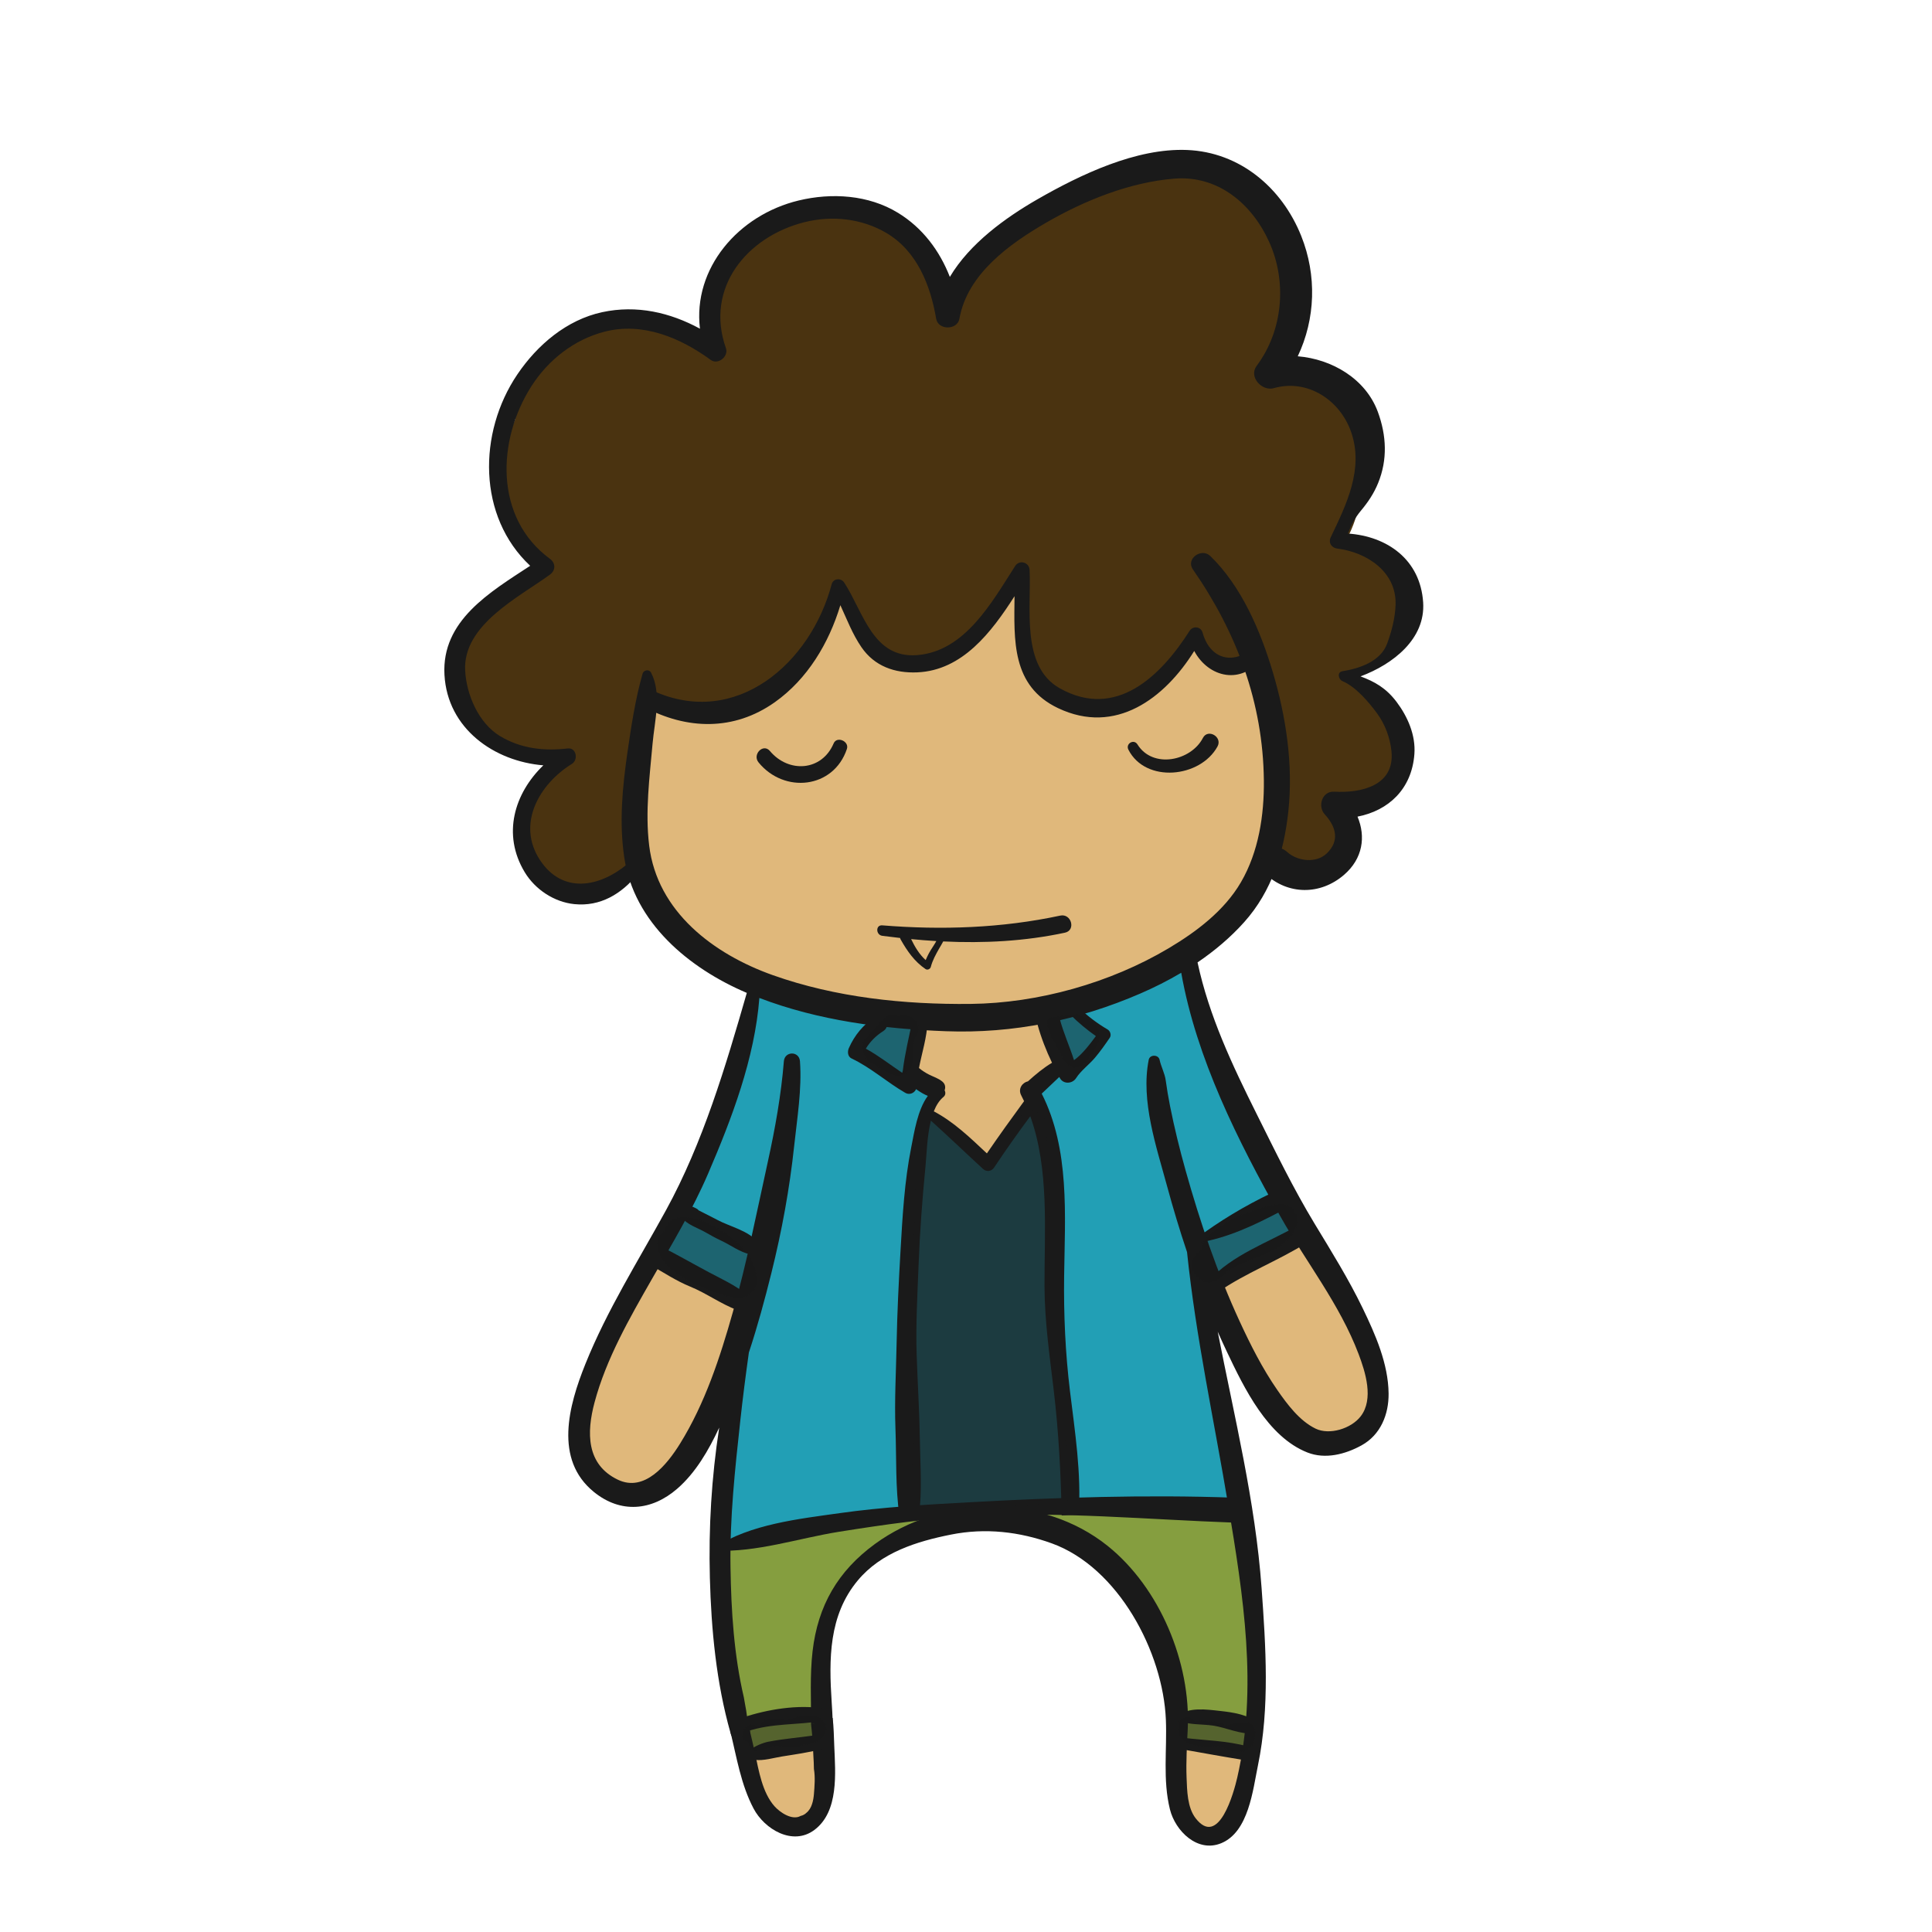 <!DOCTYPE svg PUBLIC "-//W3C//DTD SVG 1.1//EN" "http://www.w3.org/Graphics/SVG/1.1/DTD/svg11.dtd"><svg version="1.1" id="Layer_1" xmlns="http://www.w3.org/2000/svg" xmlns:xlink="http://www.w3.org/1999/xlink" x="0px" y="0px" width="600px" height="600px" viewBox="0 0 600 600" enable-background="new 0 0 600 600" xml:space="preserve">
<path fill="#e0b87b" d="M423.801,420.873c-3.123-7.451-7.406-14.242-11.883-20.92c-0.45-5.402-4.109-10.451-6.722-15.02
	c-3.103-5.428-6.061-10.932-9.16-16.355c-2.008-3.512-4.122-7.002-6.369-10.406c-0.726-1.404-1.466-2.801-2.231-4.188
	c-0.639-1.156-1.3-2.305-1.977-3.447c-1.476-7.727-4.284-15.164-7.242-22.449c-3.982-9.816-7.964-19.648-12.066-29.413
	c-0.281-0.67-0.655-1.23-1.091-1.694c8.987-5.386,17.46-11.864,24.782-19.078c1.072-1.056,2.045-2.162,2.967-3.292
	c0.111-0.267,0.226-0.531,0.325-0.807c1.227-3.325,2.337-6.708,3.101-10.173c1.571-7.154,2.25-14.434,2.172-21.758
	c-0.084-7.896-0.628-15.782-1.226-23.665c-1.823-4.474-4.151-8.715-7.062-12.489c-0.062-0.276-0.123-0.554-0.186-0.827
	c-1.564-7.039-4.754-13.344-9.145-19.003c-0.056-0.071-0.117-0.137-0.172-0.208c-2.382-8.318-10.63-14.582-16.632-20.457
	c-7.003-6.855-13.012-12.084-22.597-14.933c-4.52-1.344-9.216-2.105-13.947-2.625c-6.475-2.355-13.062-4.392-19.86-5.283
	c-6.486-2.721-13.351-4.15-20.609-2.809c-5.467,1.01-9.317,4.636-13.401,7.917c-0.292,0.096-0.584,0.192-0.875,0.289
	c-17.29,3.257-32.859,9.624-46.644,21.301c-6.962,5.897-12.92,13.156-17.393,21.1c-3.657,6.496-5.297,12.704-4.642,19.477
	c-1.574,4.415-2.755,9.008-3.465,13.748c-0.814,5.435-1.266,10.739-0.802,16.22c0.108,1.279,0.242,2.556,0.386,3.832
	c-1.83,1.036-3.233,2.718-3.632,5.045c-0.43,2.508-0.475,5.374,0.213,7.876c0.152,0.553,0.367,1.036,0.607,1.492
	c1.43,9.652,4.692,18.406,11.236,26.507c7.347,9.096,18.076,14.842,28.69,19.21c0.029,0.012,0.059,0.021,0.088,0.034
	c-1.368,0.86-2.382,2.319-2.494,4.378c-1.26,23.15-11.254,45.09-21.069,65.748c-3.721,7.83-7.92,15.43-11.858,23.164
	c-4.726,5.562-9.113,12.045-11.521,18.898c-0.37,1.057-0.744,2.119-1.105,3.189c-1.89,2.854-3.418,5.809-4.408,8.906
	c-4.625,10.516-7.223,23.104,0.622,31.096c5.346,5.445,14.127,4.84,20.079,0.922c6.616-4.354,10.705-11.771,14.03-18.732
	c3.462-7.25,6.529-14.717,9.364-22.326c-0.266,4.227-0.333,8.461-0.304,12.701c-0.825,0.812-1.383,1.956-1.44,3.434
	c-0.021,0.555-0.054,1.106-0.089,1.66c-1.322,1.071-2.226,2.727-2.209,4.34c0.041,3.852,0.214,7.693,1.275,11.414
	c0.036,0.125,0.092,0.229,0.134,0.346c-1.11,8.152-1.98,16.33-2.131,24.566c-0.069,3.785-0.267,10.729,1.221,16.338
	c-0.004,2.68,0.061,5.361,0.214,8.039c-2.464,23.736,0.102,50.547,17.639,66.23c4.001,2.695,11.005,0.191,11.8-4.799
	c1.661-10.43,1.964-20.826,1.845-31.367c-0.104-9.206-0.607-18.639,0.803-27.771c1.703-11.031,9.644-18.137,17.381-25.342
	c4.017-1.4,8.021-2.859,12.045-4.232c8.378-1.752,16.831-2.855,25.435-2.727c8.824,0.133,17.578,1.938,25.438,5.922
	c2.105,3.946,4.421,7.826,7.822,11.338c4.146,4.283,8.866,7.029,12.71,10.969c2.49,6.656,3.105,13.746,3.396,20.898
	c0.011,0.025,0.021,0.051,0.031,0.076c2.307,6.102,2.979,12.654,3.536,19.111c0.618,7.158,0.756,14.504,2.789,21.449
	c0.697,2.391,1.55,4.764,2.753,6.949c4.089,2.664,10.11,0.869,11.726-4.354c5.771-18.686,7.737-37.979,7.438-57.504
	c-0.301-19.527-4.116-38.236-7.354-57.389c-2.857-16.92-4.251-34.367-7.313-51.297c1.521,3.188,3.157,6.314,4.947,9.377
	c2.388,4.08,4.561,9.1,7.975,12.58l0.041,0.062c0.067,0.867,0.29,1.764,0.712,2.676c0.535,1.156,1.127,2.27,1.745,3.361
	c1.65,3.66,4.318,7.914,7.593,11.631c0.331,0.527,0.67,1.156,0.698,1.443c0.433,4.371,4.512,6.305,7.824,5.709
	c4.146,2.297,8.594,3.025,12.854,0.865c1.464-0.549,2.82-1.479,3.841-2.801C428.681,436.451,426.613,427.584,423.801,420.873z
	 M360.48,346.246c-0.004-0.553,0.016-1.105,0.002-1.658c0.062,0.049,0.134,0.082,0.196,0.127c0.034,0.525,0.095,1.059,0.163,1.596
	C360.725,346.285,360.601,346.27,360.48,346.246z M367.413,367.807c-0.74-1.881-1.55-3.738-2.396-5.586
	c0.257,0.266,0.506,0.533,0.747,0.807c0.543,1.488,1.104,2.973,1.688,4.441C367.436,367.582,367.428,367.695,367.413,367.807z"></path>

<path fill="#4a3310" d="M433.542,231.245c1.461-7.088-3.929-12.855-8.772-17.376c-1.882-1.755-3.916-3.43-6.089-4.844
	c1.68-0.538,3.301-1.25,4.812-2.07c0.117,0.012,0.227,0.037,0.349,0.039c0.777,0.012,1.497-0.189,2.175-0.521
	c2.091-0.841,4.58-2.554,5.358-4.682c0.136-0.121,0.271-0.238,0.408-0.349c1.533-1.265,1.341-3.051,0.356-4.316
	c1.183-2.768,1.821-5.767,1.806-8.704c0.797-1.772,0.844-3.854-0.332-5.872c-0.558-1.233-1.25-2.436-2.068-3.583
	c-0.487-0.954-1.163-1.828-1.83-2.649c-1.014-1.249-2.19-2.14-3.532-2.852c-2.68-2.055-5.754-3.618-8.915-4.454
	c7.688-12.083,7.516-30.648-0.06-41.732c-5.134-7.513-12.906-10.362-21.096-10.459c1.396-3.025,2.328-6.154,2.736-8.694
	c0.419-2.599,0.549-5.183,0.446-7.745c4.233-9.155-0.458-22.862-6.192-30.189c-8.208-10.488-20.429-18.026-34.074-17.701
	c-8.381,0.2-18.645,2.455-25.527,7.508c-3.116,1.613-9.405,6.444-12.25,8.25c-7.045,4.472-9.305,7.413-15.5,13
	c-4.902,4.423-7.769,10.474-10.647,16.365c-1.519-4.19-3.411-8.065-5.209-11.143c-7.052-12.072-18.277-19.899-32.368-20.484
	c-20.021-0.831-39.655,22.861-34.038,41.097c-3.856-2.381-8.115-4.095-12.577-4.977c-4.041-0.798-8.119-0.936-12.131-0.511
	c-0.816-0.646-1.916-1.05-2.816-0.98c-8.883,0.687-17.323,3.085-24.164,8.999c-1.207,1.043-2.19,2.165-3.006,3.346
	c-0.271,0.18-0.536,0.401-0.78,0.714c-3.83,4.647-7.081,10.433-8.018,16.491c-1.98,4.652-3.176,9.649-3.443,14.819
	c-0.365,7.065,1.72,14.001,4.898,20.232c1.836,3.599,4.483,7.584,7.809,10.492c-0.789,1.098-1.513,2.267-2.176,3.49
	c-5.619,3.556-11.426,6.001-15.584,11.05c-3.75,1-1.762,2.127-2,2.25c-5.225,2.706-7.809,7.749-6.791,14.038
	c0.206,1.271,0.66,2.473,1.3,3.566c-0.045,2.429,0.362,4.87,1.269,7.278c0.012,0.324,0.047,0.652,0.128,0.983
	c3.867,15.933,19.105,14.726,32.478,14.573c-0.694,1.22-1.401,2.432-2.111,3.64c-0.533,0.093-1.076,0.31-1.613,0.694
	c-0.553,0.396-1.089,0.826-1.608,1.282c-7.065,6.006-11.413,14.792-8.87,23.727c-0.022,0.235-0.038,0.473-0.028,0.723
	c0.007,0.169,0.021,0.34,0.034,0.51c-0.155,0.821-0.297,1.647-0.404,2.49c-0.462,3.614,3.342,6.267,6.697,6.02
	c4.143,3.377,9.601,4.639,15.044,2.532c1.887,0.6,3.994,0.922,6.316,0.893c3.393-0.042,6.384-3.469,5.25-6.892
	c-0.867-2.617-1.313-5.222-1.466-7.818c1.246-4.988,1.617-10.458,1.769-15.079c2.302-9.479,5.898-18.943,5.475-28.588
	c0.002,0.001,0.004,0.003,0.006,0.004c10.684,5.64,21.094,4.669,30.06-0.57c2.963-0.736,5.838-1.777,8.487-3.04
	c6.586-3.141,10.474-9.24,12.889-15.84c1.92-2.573,3.367-6.38,4.409-10.037c0.811-2.029,1.378-4.173,1.738-6.269
	c3.508,6.349,6.932,13.077,12.641,17.634c-1.085,1.874-0.831,4.403,1.519,5.852c6.96,4.29,17.814,1.935,22.447-4.9
	c1.482-0.721,2.881-1.532,4.142-2.41c7.111-4.953,12.702-11.935,17.325-19.253c-0.093,2.091-0.126,4.179,0.045,6.261
	c0.065,0.808,0.298,1.481,0.624,2.051c0.071,2.818,0.207,5.635,0.488,8.449c0.048,0.482,0.137,0.935,0.261,1.358
	c0.237,2.1,0.632,4.169,1.253,6.17c-0.761,0.708-1.229,1.712-1.123,2.972c0.436,5.194,3.522,8.845,8.045,11.237
	c3.323,1.757,10.174,3.975,13.765,1.414c12.668-0.688,22.221-10.862,28.845-22.367c0.266,0.149,0.562,0.225,0.868,0.234
	c0.035,1.601,0.565,3.236,1.646,4.576c3.774,4.685,9.914,5.724,15.593,6.032c1.437,0.078,2.659-0.468,3.598-1.346
	c0.176,2.061,0.498,4.059,0.753,5.754c0.997,6.65,2.396,13.269,4.099,19.773c0.425,1.625,1.218,2.792,2.205,3.579
	c-0.008,2.745,0.116,5.492,0.258,8.248c0.127,2.452,1.229,10.839-1.317,12.54c-5.216,3.484-3.769,10.102,1.612,12.334
	c2.784,1.156,5.805,1.363,8.794,1.5c2.207,0.101,5.138-1.356,6.051-3.471c1.955-4.531,3.053-9.204,1.873-13.817
	c6.214-0.475,12.711-2.016,16.27-7.498c2.464-3.795,2.278-8.191,0.744-12.161C433.388,231.797,433.484,231.527,433.542,231.245z
	 M381.381,185.632c0.598-0.077,1.186-0.219,1.743-0.42c0.74,1.37,1.497,2.716,2.297,4.009
	C383.778,188.394,382.472,187.128,381.381,185.632z"></path>

<path fill="#859e3f" d="M388.715,534.805c0.342,0.025,0.685,0.056,1.024,0.09c-0.138-1.573-0.346-3.157-0.621-4.746
	c0.53-0.687,0.99-1.473,1.345-2.375c1.794-4.563,1.173-11.342,1.234-16.154c0.09-7.094-0.581-14.119-1.555-21.141
	c-1.221-8.812-7.405-28.176-19.445-19.005c-6.449-3.71-14.072-4.479-21.697-5.036c-2.101-0.152-3.658,0.698-4.643,2.01
	c-2.111-0.235-4.231-0.078-6.306,0.618c-0.657,0.221-1.22,0.64-1.652,1.163c-3.165-1.366-6.391-2.506-9.52-3.423
	c-4.173-1.223-5.677,4.902-1.762,6.39c3.698,1.403,7.915,3.104,10.869,5.833c2.931,2.709,5.261,5.98,7.829,9.016
	c3.964,4.683,7.298,9.999,10.861,15c2.117,2.971,4.167,5.993,6.074,9.103c0.062,0.104,0.125,0.211,0.191,0.312
	c1.415,2.322,2.75,4.692,3.961,7.132c1.011,2.038,2.015,5.057,2.229,6.986c0.12,1.084,0.034,2.188,0.032,3.275
	c0,0.003,0.003,0.002,0.006,0c-0.041,0.034-0.149,0.134-0.426,0.397c-1.668,1.599-2.19,3.544-1.918,5.379
	C371.367,534.246,381.361,532.274,388.715,534.805z"></path>
<path fill="#859e3f" d="M291.5,472.25c-4.289-4.81-21.382-0.819-26.765,0.352c-6.08,1.324-11.819,2.132-17.994,2.703
	c-9.893,0.917-26.658,1.318-25.806,15.047c0.399,6.43,2.58,12.563,2.93,18.996c0.467,8.552,0.932,16.379,2.179,24.618
	c0.131,0.87,0.307,1.712,0.51,2.534c0.404-0.182,0.855-0.349,1.377-0.498c3.553-1.015,7.231-1.475,10.895-1.907
	c4.683-0.553,10.48-1.668,15.9-1.627c-2.006-5.894-2.057-13.131-1.566-19.711c2.597-7.53,5.616-14.729,9.964-21.476
	c3.913-6.069,9.718-9.353,15.732-12.961c1.143-0.687,1.484-1.691,1.303-2.614c1.848-0.233,3.668-0.529,5.219-1.559
	C285.796,473.871,291.833,472.624,291.5,472.25z"></path>
<path fill="#859e3f"  d="M254.401,536.338c-0.105-0.716-0.32-1.309-0.49-2.003
	c-0.681-2.782-4.586-2.033-4.882,0.366c-0.946,0.035-1.892,0.056-2.839,0.053c-0.316-0.229-0.709-0.388-1.189-0.428
	c-2.852-0.083-5.662-0.095-8.5,0.243c-0.901,0.106-1.543,0.58-1.927,1.188c-0.332-0.104-0.681-0.182-1.073-0.202
	c-1.568-0.083-2.808,1.627-2.358,3.097c0.31,1.01,0.592,1.938,1.317,2.612c0.151,0.567,0.265,1.141,0.316,1.736
	c0.112,1.3,1.921,2.54,2.944,1.22c0.042-0.054,0.087-0.111,0.131-0.168c5.417,0.932,10.666-1.014,16.021-2.003
	c1.147-0.212,2.051-1.741,1.615-2.845c-0.027-0.069-0.058-0.137-0.087-0.205C254.197,538.445,254.57,537.486,254.401,536.338z"></path>
<path fill="#859e3f"  d="M386.18,537.627c-0.265-0.113-0.53-0.218-0.797-0.327
	c0-0.003,0.001-0.006,0.002-0.009c-0.022-0.007-0.047-0.013-0.069-0.02c-2.146-0.884-4.321-1.646-6.546-2.323
	c-2.795-0.852-5.869-0.559-8.77-0.768c-1.564-0.112-2.341,1.216-2.224,2.491c-2.063,1.312-0.887,5.055,1.824,5.097
	c0.941,0.308,1.993,0.381,2.833-0.131c0.342-0.047,0.686-0.092,1.028-0.137c0.271,0.01,0.543,0.039,0.815,0.06
	c0.531,0.181,1.064,0.344,1.583,0.451c0.024,0.01,0.05,0.021,0.075,0.03l0.005-0.017c0.188,0.036,0.376,0.072,0.559,0.093
	c0.326,0.034,0.615-0.021,0.869-0.129c2.205,0.438,4.371,1.093,6.246,1.719C387.16,544.892,389.656,539.12,386.18,537.627z"></path>
<path fill="#859e3f" d="M247.5,529.523c-0.997,0-1.729,0.405-2.208,1H234.5c-3.839,0-3.839,5.953,0,5.953h11
	c1.009,0,1.745-0.416,2.224-1.022C251.327,535.218,251.259,529.523,247.5,529.523z"></path>
<path fill="#859e3f" d="M386.604,533.396c-4.446-4.034-10.335-3.811-15.896-2.766c-3.771,0.708-2.169,6.445,1.582,5.74
	c3.247-0.609,7.435-1.187,10.104,1.234C385.231,540.177,389.454,535.979,386.604,533.396z"></path>

<path fill="#229fb5" d="M400.01,377.201c0.355-1.664,0.145-3.451-0.912-5.15c-1.506-2.428-3.011-4.854-4.503-7.287
	c-1.387-3.688-3.598-7.162-6.106-10.338c-0.303-0.535-0.615-1.064-0.912-1.604c-3.606-6.537-5.993-13.383-8.566-20.354
	c-2.352-6.369-6.312-12.242-8.393-18.638c-0.885-2.722,0.872-5.728-1.174-8.435c-0.197-0.26-0.401-0.508-0.61-0.746
	c0.281-0.942,0.23-1.938-0.352-2.933c-0.995-1.699-3.622-2.66-5.35-1.402c-0.532,0.388-0.989,0.793-1.399,1.243
	c-1.803-0.35-3.852,0.637-4.757,2.183c-0.15,0.259-0.267,0.528-0.357,0.803c-5.321-0.423-9.326,1.479-14.342,3.438
	c-2.862,1.119-5.304,1.117-8.171,1.906c-2.787,0.768-4.22,2.816-5.868,4.957c-2.345,3.043-0.896,7.41,1.286,9.971
	c1.23,1.443,1.775,3.576,2.106,5.605c-0.597,0.426-1.147,1.002-1.622,1.752c-0.423,0.672-3.505,3.165-3.383,3.076
	c-1.5,1.103-2.309,1.117-3.75,2.5c-2.118,2.031-2.685,4.658-3.875,7.375c-0.747,0.414-1.108,2.239-1.589,3.286
	c-0.226,0.403-2.601,3.813-2.786,4.214c-1.899,3.717-2.311,4.134-4.716,7.611c-1.413-0.782-2.762-1.526-3.871-2.272
	c-5.452-3.67-11.262-6.688-16.81-10.192c-0.6-0.406-1.188-0.604-1.745-0.646c0.374-1.629,0.839-3.223,1.393-4.773
	c0.115-0.289,0.226-0.594,0.329-0.924c1.255-3.238-3.089-5.494-5.505-3.662c-0.085-0.014-0.168-0.026-0.272-0.041
	c-0.994-0.219-2.022-0.971-2.906-1.443c-0.062-0.033-0.124-0.062-0.187-0.096c0.29-0.401,0.555-0.846,0.758-1.375
	c1.42-3.721,2.664-7.879,2.643-11.944c0.14-0.562,0.273-1.121,0.395-1.683c1.192-5.554-5.956-7.433-8.342-2.813
	c-0.602-0.115-1.22-0.136-1.785-0.052c-0.049,0.009-0.092,0.029-0.139,0.039c-2.879-1.057-5.804-1.725-8.689-1.979
	c-0.849-1.8-2.602-3.125-5.334-3.065c-1.439,0.031-4.966,0.865-7.565,0.834c-1.354-2.504-4.028-4.185-8.435-4.129
	c-0.658,0.008-1.302,0.144-1.92,0.361c-0.302-0.332-0.607-0.678-0.922-1.037c-4.436-5.059-12.755,1.512-9.236,7.127
	c1.538,2.452-0.776,7.482-1.578,9.971c-1.476,4.578-3.021,9.14-4.672,13.658c-2.743,7.51-5.795,14.904-8.954,22.252
	c-0.25,0.289-0.477,0.609-0.667,0.967c-2.048,3.83-3.383,7.953-5.008,11.966c-0.984,1.323-2.022,2.586-2.977,3.786
	c-1.497,1.88-1.993,4.06-1.536,5.984c-1.511,1.547-1.416,4.072,0.671,5.523c1.315,0.916,2.301,2.174,3.505,3.217
	c1.887,1.637,4.396,2.65,6.546,3.912c4.449,2.613,8.911,5.035,13.953,6.301c0.761,0.191,1.533,0.219,2.288,0.123
	c-0.801,4.228-1.399,8.541-1.674,12.863c-0.396,2.705-0.813,5.404-1.284,8.092c-0.404,0.682-0.717,1.467-0.884,2.391
	c-1.705,9.453-4.812,18.824-3.973,28.525c0.126,1.455,0.571,2.689,1.232,3.699c-0.305,3.098-0.428,6.654,0.279,9.543
	c-0.611,1.307-1.261,2.592-1.99,3.828c-1.977,3.354,1.917,7.09,5.23,5.229c6.495-3.645,14.487-3.768,21.704-4.795
	c8.219-1.17,16.128-3.592,24.493-3.299c4.013,0.857,8.369,0.812,12.297,1.014c8.595,0.443,17.157-0.459,25.709-1.315
	c8.484-0.851,16.725-2.994,25.191-3.859c6.328-0.647,12.686-0.197,19.031-0.393c4.975-0.152,9.646-0.187,14.294,1.19
	c0.964,0.65,2.021,0.99,3.087,1.066c0.156,0.045,0.307,0.072,0.457,0.102c0.155,0.209,0.322,0.414,0.509,0.623
	c1.19,1.33,2.702,1.541,4.356,1.256c2.066-0.354,2.735-2.95,1.861-4.577c-0.142-0.267-0.305-0.515-0.479-0.753
	c1.161-1.801,1.373-4.112-0.22-6.403c-0.724-1.037-1.21-2.213-1.549-3.457c0.485-3.859,0.128-7.416-1.19-11.262
	c-0.129-0.378-0.276-0.728-0.435-1.062c-0.714-13.883-4.325-27.305-7.769-40.729c0.787-1.14,1.188-2.503,0.988-3.912
	c0.812-0.496,1.604-1.091,2.358-1.742c2.25,1.387,5.468,1.121,7.615-0.75c4.243-3.691,9.146-7.6,14.853-8.455
	C402.61,386.008,402.597,380.451,400.01,377.201z"></path>

<path fill="rgba(26,26,26,0.25)" d="M255.271,534.062c-1.816-1.816-4.094-1.299-6.368-1.142c-1.343,0.093-3.086,0.881-4.761,1.365
	c-0.25-0.154-0.532-0.27-0.851-0.323c-1.859-0.312-3.396-0.375-5.25,0c-1.117,0.226-1.784,1.019-2.026,1.95
	c-0.575-0.083-1.15-0.176-1.724-0.282c-3.613-0.673-5.218,4.609-1.964,5.629c0.052,1.437,0.988,2.739,2.839,2.55
	c1.833-0.188,3.465-0.736,4.973-1.541c2.443,0.159,4.896,0.208,7.361,0.209c0.841,0,1.486-0.295,1.959-0.74
	c0.124,0.025,0.241,0.06,0.374,0.072C253.753,542.176,259.183,537.973,255.271,534.062z"></path>
<path fill="rgba(26,26,26,0.25)" d="M389.703,537.041c-0.409-2.235-2.586-2.573-4.152-1.705c-0.803-0.48-1.825-0.609-2.887-0.074
	c-0.582,0.293-1.275,0.499-2.012,0.651c-0.111-0.088-0.225-0.171-0.342-0.245c-2.309-1.46-4.786-1-7.354-1.372
	c-0.668-0.097-1.266,0.012-1.779,0.248c-1.353-1.796-4.644-1.956-5.215,0.831c-1.36,6.635,6.445,7.635,12.918,6.809
	c1.288,0.927,2.745,1.528,4.348,1.794C387.901,544.754,390.52,541.498,389.703,537.041z"></path>

<path fill="rgba(26,26,26,0.5)"  d="M330.75,451.875c-0.065-0.646,0.342-2.48,0.25-3.125
	c-0.049-1.297-0.928-3.816-1.125-5.125c0.981-2.351-1.122-4.534-1.532-7.678c-0.541-4.154-1.21-8.273-1.855-12.412
	c-0.425-2.707,0.025-5.19-0.361-7.91c-0.1-1.789,0.216-3.719,0.125-5.5c-0.219-4.285,0-8.731-0.125-13
	c0.29-4.643-1.042-9.098-1.096-13.648c0.593-0.898,0.966-2.055,0.998-3.477c0.229-10.193-1.072-20.314-1.132-30.5
	c-0.029-5.373-7.233-5.9-8.949-1.211c-0.68,1.852-1.555,3.602-2.537,5.293c-0.838,0.135-1.631,0.516-2.251,1.236
	c-1.946,2.264-3.377,4.709-4.624,7.344c-1.691-1.098-3.455-2.146-4.989-3.354c-2.35-1.848-6.076-5.012-7.861-8.031
	c-0.251-0.852-0.602-1.658-1.1-2.373c-2.372-3.412-7.059-0.514-5.47,3.193c0.792,1.359,0.509,3.398,0.206,5.105
	c-0.094,0.195-0.189,0.396-0.261,0.613c-0.943,2.91-1.373,5.834-1.096,8.875c-1.116,0.928-1.877,2.352-1.884,4.307
	c-0.053,14.609-1.133,29.229-0.936,43.836c0.194,14.334,2,28.893-0.281,43.154c-0.296,1.852,0.199,3.488,1.122,4.734
	c-1.572,2.568-0.296,6.664,3.328,6.41c0.69-0.049,1.301-0.18,1.851-0.375c3.332,0.344,6.549,0.387,9.634-0.533
	c0.472,0.816,1.444-0.009,2.328,0.273c3.608,1.143,7.375,2.841,10.189-0.026c0.291-0.297,0.518-0.607,0.684-0.926
	c0.36-0.211,2.857,0.872,3.127,0.577c4.294,0.385,6.412-0.562,10.713-0.581c2.703,0.062,5.883,1.159,5.787-0.919
	c0.193-0.586-1.627-4.413-1.709-5.063C330.683,457.48,331.467,455.723,330.75,451.875z"></path>
<path fill="rgba(26,26,26,0.25)"  d="M278.901,315.535c-1.398-0.637-3.116-0.559-4.302,0.725
	c-0.83,0.9-2.064,1.786-2.791,2.709c-0.822,1.045-1.599,2.021-2.552,2.948c-2.453,2.39-1.639,6.179,1.025,7.96
	c2.428,1.623,4.55,3.064,7.324,4.098c2.913,1.086,5.817-1.672,5.874-4.475c0.051-2.479-0.099-5.561,1.191-7.76
	C287.076,317.641,282.322,313.947,278.901,315.535z"></path>
<path fill="rgba(26,26,26,0.25)"  d="M339.75,317.875c-1.058-1.055-4.364-3.053-5.375-2.75
	c-0.276-0.391-6.168,0.631-6.625,0.625c-6.255-0.076,0.736,9.332,2.192,12.825c1.042,2.502,4.575,4.391,6.758,1.784
	C340.103,326.291,343.886,322.004,339.75,317.875z"></path>
<path fill="rgba(26,26,26,0.25)"  d="M396.458,373.986c-7.572,1.465-17.4,5.006-22.347,11.285
	c-0.742,0.941-0.975,1.824-0.872,2.59c-0.557,0.445-1.099,0.914-1.611,1.428c-4.795,4.787,2.646,12.229,7.424,7.424
	c6.655-6.695,18.633-5.775,23.277-15.088C404.438,377.4,401.028,373.104,396.458,373.986z"></path>
<path fill="rgba(26,26,26,0.25)"  d="M235.105,397.5c-0.408-5.781-3.688-10.199-8.327-13.486
	c-4.185-2.965-9.634-6.193-14.938-6.076c-2.974,0.066-4.958,2.076-5.663,4.443c-0.908,0.475-1.632,1.291-1.905,2.498
	c-2.229,9.836,16.451,16.658,23.536,18.182C231.235,403.797,235.383,401.438,235.105,397.5z"></path>

<g>
	<path fill="#1A1A1A" d="M423.163,406.209c-4.354-8.998-9.647-17.508-14.821-26.045c-6.675-11.016-12.323-22.676-18.068-34.195
		c-7.579-15.195-14.788-30.41-18.365-47.083c5.307-3.607,10.229-7.754,14.488-12.512c8.616-9.622,12.323-21.681,13.7-34.318
		c1.584-14.538-0.715-29.608-4.881-43.54c-3.786-12.662-9.725-26.516-19.356-35.847c-2.726-2.64-7.691,0.871-5.398,4.166
		c13.619,19.575,21.781,41.418,22.042,65.493c0.116,10.798-1.616,22.225-7.124,31.662c-5.175,8.865-13.824,15.376-22.499,20.53
		c-18.053,10.727-40.441,17.032-61.447,17.256c-20.624,0.221-41.908-2.006-61.425-8.931c-18.381-6.521-35.912-19.696-38.407-40.287
		c-1.278-10.546,0.13-21.12,1.06-31.621c0.625-7.068,2.922-15.557-0.481-22.065c-0.591-1.13-2.3-0.809-2.627,0.343
		c-2.232,7.844-3.524,16.325-4.705,24.51c-1.56,10.814-2.579,21.583-0.999,32.452c2.96,20.365,20.157,34.565,38.075,42.176
		c-6.567,22.816-13.621,46.576-25.089,67.484c-8.674,15.812-18.322,31.035-25.067,47.836c-5.168,12.873-9.756,29.578,2.661,39.662
		c8.357,6.789,17.976,5.875,25.903-1.01c5.7-4.947,9.731-11.91,13.024-18.959c-2.392,15.482-3.315,31.02-2.899,46.678
		c0.427,16.064,1.99,32.576,6.394,48.08c0.088,0.309,0.186,0.621,0.278,0.934c1.946-0.383,3.894-0.744,5.847-1.092
		c-0.515-2.232-0.962-4.475-1.241-6.73c-0.137-0.668-0.257-1.355-0.367-2.047c-0.128-0.67-0.249-1.346-0.354-2.025
		c-3.084-13.184-3.937-26.875-4.151-40.367c-0.245-15.398,1.384-30.393,3.051-45.684c0.769-7.051,1.672-14.066,2.654-21.068
		c2.686-8.141,4.942-16.432,7.002-24.729c3.243-13.061,5.641-26.098,7.072-39.477c0.92-8.596,2.421-17.584,1.795-26.248
		c-0.233-3.229-4.739-3.211-5,0c-0.851,10.479-2.698,20.814-4.953,31.072c-3.44,15.654-6.532,31.389-10.891,46.826
		c-3.961,14.027-8.635,28.33-16.361,40.789c-4.136,6.672-11.081,15.242-19.383,11.244c-9.81-4.725-9.703-14.648-7.208-23.992
		c3.624-13.572,10.888-26.197,17.817-38.305c6.196-10.826,12.52-21.279,17.458-32.762c7.374-17.148,14.464-35.773,15.913-54.537
		c18.371,7.039,38.378,9.604,57.929,10.332c20.947,0.779,41.149-3.383,60.372-11.703c4.333-1.875,8.605-4.021,12.712-6.454
		c4.708,26.616,17.62,52.239,30.732,75.567c8.06,14.34,18.437,27.264,24.331,42.795c2.127,5.604,4.82,14.037,0.649,19.414
		c-2.971,3.828-9.704,5.881-13.994,3.797c-4.979-2.42-8.774-7.521-11.845-11.947c-4.644-6.691-8.348-14.037-11.753-21.416
		c-6.929-15.02-12.276-30.824-16.742-46.734c-1.86-6.627-3.509-13.32-4.851-20.072c-0.531-2.67-0.986-5.354-1.355-8.051
		c-0.29-2.113-1.438-4.203-1.895-6.328c-0.356-1.662-3.039-1.691-3.375,0c-2.537,12.783,2.379,26.979,5.718,39.299
		c1.858,6.855,3.914,13.68,6.184,20.432c2.729,26.465,8.467,52.533,12.82,78.762c4.628,27.883,9.206,56.408,2.769,84.443
		c-1.034,4.504-5.738,21.914-12.935,12.596c-2.579-3.34-2.64-8.588-2.798-12.59c-0.199-5.041,0.126-10.102,0.363-15.133
		c0.976-20.656-8.709-43.875-24.867-56.836c-20.366-16.336-51.502-15.779-72.273-0.607c-11.505,8.402-17.736,19.145-19.38,33.361
		c-0.845,7.305-0.447,14.984-0.459,22.598c2.242-0.23,4.486-0.436,6.729-0.592c-0.076-2.055-0.188-4.109-0.323-6.158
		c-0.882-13.418-0.973-27.004,8.108-37.893c7.24-8.68,18.27-12.104,28.976-14.236c10.63-2.117,21.176-0.918,31.281,2.738
		c20.622,7.461,34.548,33.715,35.415,54.77c0.384,9.297-1.01,18.672,1.259,27.828c1.666,6.721,8.573,13.586,15.977,10.496
		c8.469-3.535,9.771-16.455,11.369-24.191c3.69-17.863,2.419-36.975,1.12-55.023c-1.938-26.941-8.469-53.164-13.624-79.623
		c0.935,2.117,1.896,4.223,2.887,6.312c5.307,11.189,12.634,26.344,24.966,31.203c5.557,2.189,11.771,0.566,16.828-2.223
		c5.909-3.26,8.457-9.617,8.388-16.096C431.141,423.492,427.124,414.395,423.163,406.209z"></path>
	<path fill="#1A1A1A" d="M259.09,542.25c-0.115-2.881-0.161-5.869-0.5-8.75c-1.932,0.396-4.771,1.654-6.706,1.951
		c0.531,4.338,0.581,8.049,0.831,11.924c0.034,0.531,0.054,1.225,0.056,2.006c0.435,2.518,0.191,5.445,0.009,7.703
		c-0.161,1.986-0.639,4.543-2.324,5.883c-0.469,0.479-1.115,0.82-1.802,0.982c-2.66,1.51-6.459-1.125-8.111-2.979
		c-3.825-4.291-4.924-11.176-6.068-16.531c-0.54-2.527-1.193-5.057-1.756-7.598c-1.612-0.342-4.28,0.416-5.899,0.92
		c1.993,8.107,3.265,16.42,7.205,23.895c3.387,6.426,12.128,11.682,18.86,6.672C260.585,562.598,259.422,550.533,259.09,542.25z"></path>
</g>

<path fill="#1A1A1A" d="M373.573,229.176c-3.676,7.143-15.558,9.681-20.33,2.004c-1.112-1.788-3.757-0.221-2.809,1.641
	c5.354,10.484,22.339,8.768,27.672-0.996C379.734,228.845,375.117,226.175,373.573,229.176z"></path>
<path fill="#1A1A1A" d="M258.897,230.865c-3.672,8.664-13.986,9.291-19.79,2.368c-2.083-2.485-5.545,1.068-3.535,3.535
	c7.958,9.773,23.3,8.181,27.438-4.169C263.812,230.203,259.896,228.51,258.897,230.865z"></path>

<path fill="#1A1A1A" d="M422.524,210.056c10.033-3.75,20.191-11.575,19.45-22.967c-0.866-13.321-11.169-20.564-23.366-21.39
	c0.966-2.557,2.207-4.907,4.038-7.103c2.229-2.674,4.007-5.319,5.334-8.56c2.978-7.272,2.618-14.801-0.078-22.126
	c-3.778-10.265-14.254-16.4-24.872-17.263c5.503-11.595,5.973-25.099,1.087-37.342c-5.974-14.968-19.012-26.048-35.452-26.726
	c-15.799-0.652-33.135,7.658-46.444,15.296c-9.905,5.685-21.061,13.726-27.236,24.121c-3.167-8.11-8.437-15.22-16.119-19.911
	c-9.162-5.595-20.584-6.285-30.827-3.823c-18.776,4.514-32.917,21.087-30.663,39.818c-9.279-5.053-19.652-7.436-30.335-5.138
	c-11.062,2.379-20.196,10.184-26.392,19.358c-12.264,18.163-12.329,44.146,4.003,59.409c-12.503,8.205-27.558,17.01-26.621,33.864
	c0.93,16.729,15.452,26.865,30.708,28.107c-8.98,8.659-12.896,21.42-5.775,33.201c3.248,5.373,9.157,9.275,15.419,9.905
	c8.043,0.809,14.59-3.157,19.549-9.197c1.845-2.247-0.937-5.044-3.182-3.182c-8.718,7.232-20.11,9.221-27.04-1.289
	c-7.408-11.235-0.203-23.661,9.924-29.907c1.995-1.231,1.386-5.09-1.293-4.775c-7.399,0.869-14.593,0.057-21.062-3.842
	c-6.647-4.008-10.403-12.815-10.819-20.291c-0.792-14.229,16.64-22.786,26.319-29.844c1.824-1.33,1.813-3.589,0-4.921
	c-17.336-12.737-16.445-36.874-5.748-53.592c5.238-8.187,13.271-14.505,22.723-16.942c11.805-3.043,23.54,1.877,32.963,8.771
	c2.261,1.654,5.624-1.082,4.724-3.631c-6.602-18.707,6.494-34.674,24.451-39.158c8.519-2.126,17.73-1.136,25.329,3.333
	c9.549,5.615,13.739,16.249,15.511,26.674c0.611,3.598,6.586,3.576,7.218,0c2.455-13.918,15.59-23.269,27.007-29.878
	c11.872-6.874,25.878-12.504,39.668-13.633c13.621-1.115,24.152,7.787,29.521,19.639c5.632,12.432,4.264,27.605-3.879,38.496
	c-2.577,3.447,1.653,7.974,5.327,6.93c10.503-2.987,20.632,3.727,24.053,13.745c3.885,11.378-1.471,22.349-6.357,32.507
	c-0.841,1.749,0.214,3.343,2.051,3.574c9.254,1.163,18.466,7.315,18.063,17.537c-0.162,4.117-1.2,8.105-2.62,11.975
	c-2.027,5.525-8.574,7.729-13.869,8.569c-1.769,0.281-1.258,2.56,0,3.087c4.104,1.719,8.091,6.407,10.708,9.95
	c2.513,3.403,4.096,7.645,4.512,11.854c1.051,10.652-9.386,13-17.794,12.519c-3.789-0.217-5.219,4.566-2.923,7.057
	c3.56,3.863,4.658,8.225,0.637,12.098c-3.315,3.193-9.136,2.452-12.311-0.424c-4.581-4.149-11.363,2.554-6.807,6.806
	c7.065,6.592,17.084,6.629,24.433,0.318c5.913-5.079,6.812-11.936,4.218-18.103c9.627-1.876,16.874-8.562,17.665-19.467
	c0.426-5.862-2.1-11.615-5.562-16.204C430.455,213.662,426.871,211.667,422.524,210.056z"></path>
<path fill="#1A1A1A" d="M388.837,201.498c-6.413,5.154-13.186,2.868-15.388-5.079c-0.52-1.875-2.996-2.1-3.998-0.522
	c-9.022,14.201-22.93,27.622-40.336,17.854c-12.169-6.829-8.784-25.252-9.367-36.75c-0.122-2.409-3.169-3.265-4.487-1.215
	c-7.234,11.25-15.543,26.455-30.382,27.664c-13.811,1.125-16.713-13.312-22.699-22.523c-0.979-1.505-3.403-1.345-3.894,0.509
	c-6.49,24.53-29.694,44.847-55.495,33.084c-3.31-1.509-6.22,3.181-2.902,4.965c13.4,7.205,28.052,7.565,40.711-1.388
	c10.156-7.183,16.82-18.349,20.384-30.148c2.04,4.429,3.777,9.013,6.545,13.047c4.067,5.929,10.356,8.117,17.35,7.813
	c13.98-0.606,22.991-12.398,30.193-23.652c-0.135,13.626-0.986,27.864,13.52,34.763c17.862,8.497,33.102-3.029,42.29-17.756
	c4.364,8.205,14.734,10.874,21.293,1.91C393.715,201.968,390.562,200.112,388.837,201.498z"></path>

<path fill="#1A1A1A" d="M255.532,530.571c-7.79-1.255-17.191,0.287-24.63,2.759c-2.74,0.911-1.565,5.258,1.196,4.34
	c7.773-2.584,15.546-1.894,23.434-3.241C257.44,534.104,257.458,530.882,255.532,530.571z"></path>
<path fill="#1A1A1A" d="M253.885,538.771c-5.093,0.83-10.218,1.138-15.297,2.138c-1.523,0.301-4.265,1.332-5.396,2.464
	c-1.501,1.501,0.833-0.762-0.513,0.584c-0.39,0.391-0.626,1-0.554,1.544c0.137,1.033,1.061,1.713,2.069,1.188
	c0.098-0.054,0.178-0.104,0.267-0.156c2.488,0.387,6.106-0.678,8.268-1.022c4.143-0.661,8.314-1.245,12.387-2.276
	C258.061,542.482,256.764,538.299,253.885,538.771z"></path>
<path fill="#1A1A1A" d="M387.581,542.391c-6.445-1.816-13.458-1.892-20.081-2.703c-2.026-0.245-2.485,3.214-0.481,3.562
	c6.456,1.127,12.936,2.336,19.4,3.361C389.142,547.041,390.356,543.174,387.581,542.391z"></path>
<path fill="#1A1A1A" d="M390.781,535.219c-3.062-2.756-7.895-3.43-11.883-3.871c-4.286-0.474-9.618-1.249-13.277,1.506
	c-0.405,0.308-0.562,1.023,0,1.297c3.403,1.644,7.401,1.208,11.088,1.752c4.155,0.61,8.619,2.851,12.791,2.413
	C390.938,538.162,392.073,536.381,390.781,535.219z"></path>

<path fill="rgba(26,26,26,0.25)" d="M255.271,534.062c-1.816-1.816-4.094-1.299-6.368-1.142c-1.343,0.093-3.086,0.881-4.761,1.365
	c-0.25-0.154-0.532-0.27-0.851-0.323c-1.859-0.312-3.396-0.375-5.25,0c-1.117,0.226-1.784,1.019-2.026,1.95
	c-0.575-0.083-1.15-0.176-1.724-0.282c-3.613-0.673-5.218,4.609-1.964,5.629c0.052,1.437,0.988,2.739,2.839,2.55
	c1.833-0.188,3.465-0.736,4.973-1.541c2.443,0.159,4.896,0.208,7.361,0.209c0.841,0,1.486-0.295,1.959-0.74
	c0.124,0.025,0.241,0.06,0.374,0.072C253.753,542.176,259.183,537.973,255.271,534.062z"></path>
<path fill="rgba(26,26,26,0.25)" d="M389.703,537.041c-0.409-2.235-2.586-2.573-4.152-1.705c-0.803-0.48-1.825-0.609-2.887-0.074
	c-0.582,0.293-1.275,0.499-2.012,0.651c-0.111-0.088-0.225-0.171-0.342-0.245c-2.309-1.46-4.786-1-7.354-1.372
	c-0.668-0.097-1.266,0.012-1.779,0.248c-1.353-1.796-4.644-1.956-5.215,0.831c-1.36,6.635,6.445,7.635,12.918,6.809
	c1.288,0.927,2.745,1.528,4.348,1.794C387.901,544.754,390.52,541.498,389.703,537.041z"></path>

<path fill="#1A1A1A" d="M329.269,284.348c-18.148,3.89-36.808,4.522-55.269,3.027c-2.127-0.172-2.016,2.981,0,3.25
	c1.843,0.246,3.69,0.466,5.539,0.671c0.03,0.151,0.078,0.305,0.166,0.461c2.002,3.553,4.311,6.89,7.737,9.198
	c0.594,0.4,1.451-0.002,1.625-0.661c0.554-2.1,1.569-3.917,2.635-5.79c0.385-0.676,0.851-1.389,1.221-2.133
	c12.662,0.603,25.345-0.048,37.81-2.72C334.198,288.909,332.728,283.607,329.269,284.348z M289.65,294.128
	c-0.861,1.28-1.596,2.622-2.169,4.04c-1.996-1.804-3.351-4.098-4.524-6.519c2.608,0.25,5.22,0.457,7.833,0.61
	C290.416,292.897,290.047,293.538,289.65,294.128z"></path>

<path fill="#1A1A1A" d="M235.309,385.699c-3.042-3.596-8.543-4.711-12.606-6.883c-1.435-0.768-2.893-1.488-4.343-2.225
	c-0.464-0.232-0.927-0.475-1.39-0.711c-0.185-0.24-0.433-0.449-0.764-0.6c-0.538-0.24-1.139-0.607-1.727-0.707
	c-1.917-0.322-3.962,1.588-2.712,3.527c1.36,2.115,5.108,3.346,7.198,4.533c1.667,0.949,3.247,1.852,4.994,2.66
	c2.972,1.375,5.878,3.637,9.1,4.266C235.389,390.02,236.828,387.496,235.309,385.699z"></path>
<path fill="#1A1A1A" d="M231.75,401.924c-3.448-2.824-7.643-4.709-11.566-6.801c-4.951-2.639-9.801-5.443-14.839-7.982
	c-3.789-1.91-7.083,3.594-3.344,5.721c4.013,2.283,8.035,4.947,12.317,6.693c5.048,2.059,9.497,5.361,14.574,7.279
	C231.595,407.854,233.995,403.762,231.75,401.924z"></path>
<path fill="#1A1A1A" d="M394.731,370.582c-8.329,4.002-16.022,8.625-23.404,14.158c-0.634,0.475-0.259,1.385,0.529,1.258
	c9.438-1.529,17.679-5.494,26.092-9.912C401.618,374.16,398.396,368.82,394.731,370.582z"></path>
<path fill="#1A1A1A" d="M402.826,380.744c-9.444,5.338-19.911,8.842-27.454,16.955c-1.722,1.852,0.563,5.189,2.802,3.633
	c8.672-6.043,18.762-9.75,27.68-15.406C409.11,383.859,406.209,378.832,402.826,380.744z"></path>
<path fill="#1A1A1A" d="M343.961,319.701c-3.32-1.938-6.303-4.252-9.094-6.895c-1.579-1.494-3.93,0.844-2.387,2.387
	c2.432,2.433,5.057,4.6,7.851,6.576c-1.812,2.438-4.202,5.656-6.784,7.477c-1.379-4.318-3.273-8.455-4.438-12.859
	c-1.172-4.438-8.096-2.543-6.87,1.895c1.119,4.057,2.656,7.979,4.472,11.77c-2.705,1.619-5.123,3.645-7.459,5.76
	c-1.721,0.377-3.184,2.273-2.114,4.344c0.312,0.602,0.608,1.209,0.896,1.822c-3.924,5.354-7.799,10.746-11.55,16.227
	c-5.123-4.822-10.264-9.781-16.479-13.068c0.725-1.826,1.688-3.393,2.997-4.471c0.688-0.566,0.698-1.393,0.356-2.07
	c0.344-0.922,0.213-1.957-0.744-2.736c-1.252-1.02-2.697-1.428-4.115-2.146c-1.104-0.562-2.151-1.237-3.103-2.03
	c0.921-4.781,2.462-9.453,2.655-14.342c0.104-2.658-4.131-3.271-4.665-0.631c-1.051,5.188-2.373,10.508-3.023,15.827
	c-0.076,0.21-0.132,0.427-0.153,0.647c-3.768-2.522-7.346-5.336-11.318-7.522c1.354-2.198,3.135-4.005,5.412-5.442
	c2.799-1.771,0.132-6.285-2.587-4.426c-3.646,2.496-6.296,5.645-8.091,9.682c-0.487,1.1-0.409,2.654,0.852,3.25
	c6.005,2.838,10.939,7.357,16.667,10.666c1.301,0.754,2.812,0.092,3.354-1.148c0.178,0.125,0.354,0.254,0.533,0.375
	c0.917,0.617,1.99,1.287,3.111,1.715c-3.215,4.412-4.197,11.18-5.157,15.996c-2.099,10.52-2.703,21.344-3.32,32.033
	c-0.551,9.553-1.032,19.135-1.215,28.699c-0.169,8.887-0.692,17.752-0.361,26.643c0.335,8.971-0.041,18.252,1.24,27.137
	c0.02,0.139,0.06,0.264,0.1,0.391c1.941-0.025,3.886-0.014,5.828,0c0.039-0.125,0.079-0.252,0.099-0.391
	c1.073-7.67,0.439-15.639,0.324-23.367c-0.134-8.867-0.702-17.709-1.002-26.571c-0.317-9.399,0.236-18.88,0.601-28.278
	c0.394-10.15,1.141-20.242,2.131-30.352c0.354-3.615,0.464-9.381,1.685-14.258c5.471,4.934,10.787,10.045,16.216,15.027
	c1.069,0.98,2.608,0.752,3.402-0.439c3.612-5.416,7.362-10.729,11.245-15.949c5.946,16.496,4.37,35.568,4.418,52.688
	c0.03,10.978,1.606,21.75,2.891,32.627c1.523,12.906,2.18,25.697,2.449,38.676c0.275-0.016,0.552-0.032,0.826-0.041
	c1.479-0.096,2.96-0.157,4.441-0.203c0.886-12.752-1.162-25.799-2.701-38.432c-1.44-11.824-1.967-23.703-1.812-35.604
	c0.248-18.938,1.827-39.366-6.957-56.731c1.803-1.74,3.629-3.459,5.454-5.174c0.064,0.119,0.127,0.24,0.192,0.357
	c1.099,1.981,3.886,1.787,5.028,0c1.48-2.318,4.043-4.186,5.835-6.301c1.667-1.969,3.159-4.09,4.615-6.216
	C345.222,321.438,344.803,320.193,343.961,319.701z"></path>
<path fill="#1A1A1A" d="M383.34,465.125c-27.6-0.998-55.169-0.076-82.732,1.443c-13.214,0.729-26.644,1.486-39.75,3.338
	c-12.703,1.793-27.857,3.424-38.799,10.607c-0.472,0.311-0.285,1.021,0.284,1.049c12.646,0.572,25.742-3.863,38.178-5.85
	c14.006-2.234,27.766-4.191,41.947-4.93c26.947-1.398,53.944,1.117,80.875,2.09C388.34,473.057,388.322,465.305,383.34,465.125z"></path>

<path fill="rgba(26,26,26,0.5)"  d="M330.75,451.875c-0.065-0.646,0.342-2.48,0.25-3.125
	c-0.049-1.297-0.928-3.816-1.125-5.125c0.981-2.351-1.122-4.534-1.532-7.678c-0.541-4.154-1.21-8.273-1.855-12.412
	c-0.425-2.707,0.025-5.19-0.361-7.91c-0.1-1.789,0.216-3.719,0.125-5.5c-0.219-4.285,0-8.731-0.125-13
	c0.29-4.643-1.042-9.098-1.096-13.648c0.593-0.898,0.966-2.055,0.998-3.477c0.229-10.193-1.072-20.314-1.132-30.5
	c-0.029-5.373-7.233-5.9-8.949-1.211c-0.68,1.852-1.555,3.602-2.537,5.293c-0.838,0.135-1.631,0.516-2.251,1.236
	c-1.946,2.264-3.377,4.709-4.624,7.344c-1.691-1.098-3.455-2.146-4.989-3.354c-2.35-1.848-6.076-5.012-7.861-8.031
	c-0.251-0.852-0.602-1.658-1.1-2.373c-2.372-3.412-7.059-0.514-5.47,3.193c0.792,1.359,0.509,3.398,0.206,5.105
	c-0.094,0.195-0.189,0.396-0.261,0.613c-0.943,2.91-1.373,5.834-1.096,8.875c-1.116,0.928-1.877,2.352-1.884,4.307
	c-0.053,14.609-1.133,29.229-0.936,43.836c0.194,14.334,2,28.893-0.281,43.154c-0.296,1.852,0.199,3.488,1.122,4.734
	c-1.572,2.568-0.296,6.664,3.328,6.41c0.69-0.049,1.301-0.18,1.851-0.375c3.332,0.344,6.549,0.387,9.634-0.533
	c0.472,0.816,1.444-0.009,2.328,0.273c3.608,1.143,7.375,2.841,10.189-0.026c0.291-0.297,0.518-0.607,0.684-0.926
	c0.36-0.211,2.857,0.872,3.127,0.577c4.294,0.385,6.412-0.562,10.713-0.581c2.703,0.062,5.883,1.159,5.787-0.919
	c0.193-0.586-1.627-4.413-1.709-5.063C330.683,457.48,331.467,455.723,330.75,451.875z"></path>
<path fill="rgba(26,26,26,0.25)"  d="M278.901,315.535c-1.398-0.637-3.116-0.559-4.302,0.725
	c-0.83,0.9-2.064,1.786-2.791,2.709c-0.822,1.045-1.599,2.021-2.552,2.948c-2.453,2.39-1.639,6.179,1.025,7.96
	c2.428,1.623,4.55,3.064,7.324,4.098c2.913,1.086,5.817-1.672,5.874-4.475c0.051-2.479-0.099-5.561,1.191-7.76
	C287.076,317.641,282.322,313.947,278.901,315.535z"></path>
<path fill="rgba(26,26,26,0.25)"  d="M339.75,317.875c-1.058-1.055-4.364-3.053-5.375-2.75
	c-0.276-0.391-6.168,0.631-6.625,0.625c-6.255-0.076,0.736,9.332,2.192,12.825c1.042,2.502,4.575,4.391,6.758,1.784
	C340.103,326.291,343.886,322.004,339.75,317.875z"></path>
<path fill="rgba(26,26,26,0.25)"  d="M396.458,373.986c-7.572,1.465-17.4,5.006-22.347,11.285
	c-0.742,0.941-0.975,1.824-0.872,2.59c-0.557,0.445-1.099,0.914-1.611,1.428c-4.795,4.787,2.646,12.229,7.424,7.424
	c6.655-6.695,18.633-5.775,23.277-15.088C404.438,377.4,401.028,373.104,396.458,373.986z"></path>
<path fill="rgba(26,26,26,0.25)"  d="M235.105,397.5c-0.408-5.781-3.688-10.199-8.327-13.486
	c-4.185-2.965-9.634-6.193-14.938-6.076c-2.974,0.066-4.958,2.076-5.663,4.443c-0.908,0.475-1.632,1.291-1.905,2.498
	c-2.229,9.836,16.451,16.658,23.536,18.182C231.235,403.797,235.383,401.438,235.105,397.5z"></path>
</svg>